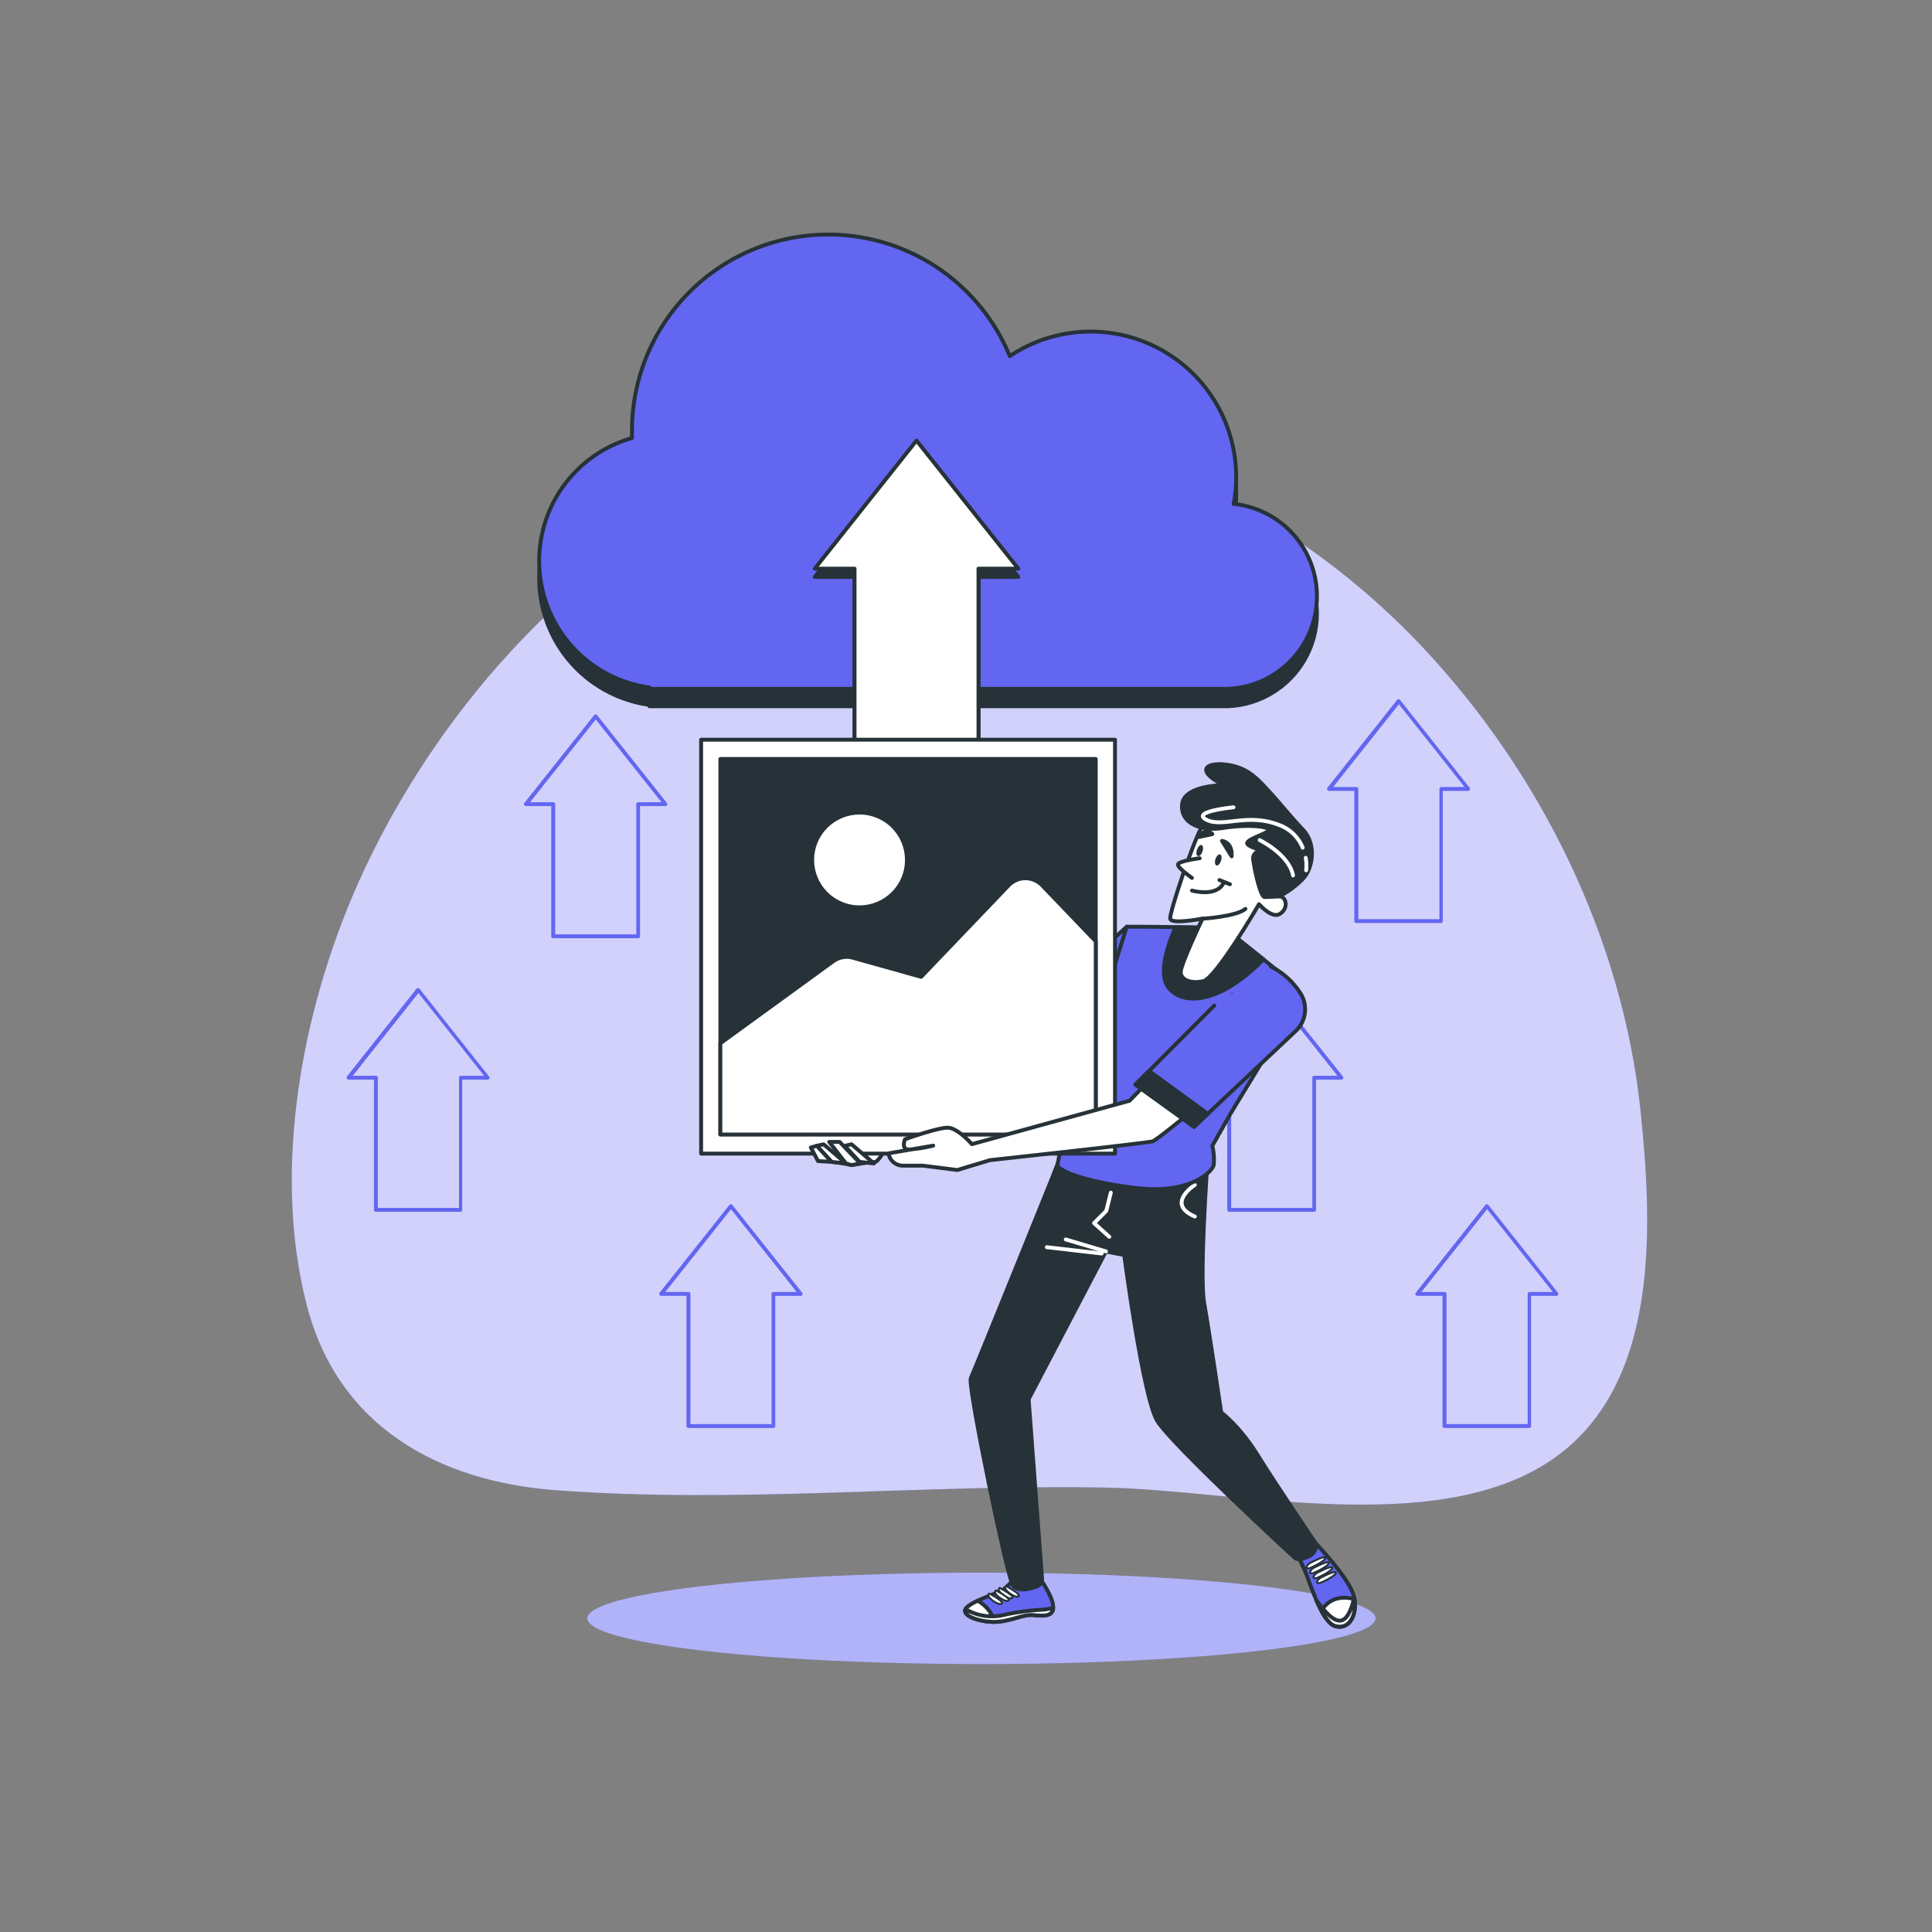<svg xmlns="http://www.w3.org/2000/svg" viewBox="0 0 500 500">
  <rect x="0" y="0" width="500" height="500" fill="#808080" stroke="none"/>
  <g id="freepik--background-simple--inject-77">
    <path
      d="M368.44,167.79C327.25,123.86,264.79,98,205.81,118.61c-49.06,17.12-89.63,59.53-111.69,106.79C78.6,258.66,70,301.75,79.45,338c8.2,31.44,34.4,45.42,64.36,47.66,47.38,3.55,94.93-1.59,142.34-.68,33.65.64,85,13.09,115-6.89,28.35-18.88,26.58-60,23.47-90.17C420,242.91,398.72,200.1,368.44,167.79Z"
      style="fill: #6366f1"
    ></path>
    <path
      d="M368.44,167.79C327.25,123.86,264.79,98,205.81,118.61c-49.06,17.12-89.63,59.53-111.69,106.79C78.6,258.66,70,301.75,79.45,338c8.2,31.44,34.4,45.42,64.36,47.66,47.38,3.55,94.93-1.59,142.34-.68,33.65.64,85,13.09,115-6.89,28.35-18.88,26.58-60,23.47-90.17C420,242.91,398.72,200.1,368.44,167.79Z"
      style="fill: #fff; opacity: 0.7"
    ></path>
  </g>
  <g id="freepik--Arrows--inject-77">
    <path
      d="M119.27,313.61h-22a.5.5,0,0,1-.5-.5v-33.7H90.24a.49.49,0,0,1-.45-.28.51.51,0,0,1,0-.53l18-22.72a.51.51,0,0,1,.78,0l18,22.72a.5.5,0,0,1-.39.81h-6.56v33.7A.5.5,0,0,1,119.27,313.61Zm-21.48-1h21v-33.7a.5.5,0,0,1,.5-.5h6l-17-21.41-17,21.41h6a.5.5,0,0,1,.5.5Z"
      style="fill: #6366f1"
    ></path>
    <path
      d="M340.11,313.61h-22a.5.5,0,0,1-.5-.5v-33.7h-6.56a.5.5,0,0,1-.39-.81l18.05-22.72a.51.51,0,0,1,.78,0l18.05,22.72a.5.5,0,0,1-.39.81h-6.56v33.7A.5.5,0,0,1,340.11,313.61Zm-21.48-1h21v-33.7a.5.5,0,0,1,.5-.5h6l-17-21.41-17,21.41h6a.5.5,0,0,1,.5.5Z"
      style="fill: #6366f1"
    ></path>
    <path
      d="M395.83,369.56h-22a.5.5,0,0,1-.5-.5v-33.7H366.8a.5.5,0,0,1-.39-.81l18-22.71a.51.51,0,0,1,.78,0l18,22.71a.5.5,0,0,1-.39.81h-6.56v33.7A.5.5,0,0,1,395.83,369.56Zm-21.47-1h21v-33.7a.5.5,0,0,1,.5-.5h6l-17-21.41-17,21.41h6a.51.51,0,0,1,.5.5Z"
      style="fill: #6366f1"
    ></path>
    <path
      d="M373,238.88H351a.5.5,0,0,1-.5-.5v-33.7h-6.56a.49.49,0,0,1-.45-.29.51.51,0,0,1,.06-.53l18-22.71a.52.52,0,0,1,.79,0l18,22.71a.51.51,0,0,1-.39.82h-6.56v33.7A.5.5,0,0,1,373,238.88Zm-21.47-1h21v-33.7a.5.5,0,0,1,.5-.5h6l-17-21.42-17,21.42h6a.5.5,0,0,1,.5.5Z"
      style="fill: #6366f1"
    ></path>
    <path
      d="M165.16,242.81h-22a.5.5,0,0,1-.5-.5v-33.7h-6.55a.5.5,0,0,1-.4-.81l18.05-22.72a.51.51,0,0,1,.78,0l18.05,22.72a.5.5,0,0,1-.39.81h-6.56v33.7A.5.5,0,0,1,165.16,242.81Zm-21.48-1h21v-33.7a.5.5,0,0,1,.5-.5h6l-17-21.41-17,21.41h6a.5.5,0,0,1,.5.5Z"
      style="fill: #6366f1"
    ></path>
    <path
      d="M200.16,369.56h-22a.5.5,0,0,1-.5-.5v-33.7h-6.56a.5.5,0,0,1-.39-.81l18.05-22.71a.51.51,0,0,1,.78,0l18.05,22.71a.5.5,0,0,1-.4.81h-6.55v33.7A.5.5,0,0,1,200.16,369.56Zm-21.48-1h21v-33.7a.5.5,0,0,1,.5-.5h6l-17-21.41-17,21.41h6a.5.5,0,0,1,.5.5Z"
      style="fill: #6366f1"
    ></path>
  </g>
  <g id="freepik--Floor--inject-77">
    <ellipse
      cx="254"
      cy="418.83"
      rx="102"
      ry="11.83"
      style="fill: #6366f1"
    ></ellipse>
    <ellipse
      cx="254"
      cy="418.83"
      rx="102"
      ry="11.83"
      style="fill: #fff; opacity: 0.5"
    ></ellipse>
  </g>
  <g id="freepik--Cloud--inject-77">
    <path
      d="M319.27,134.91a37.65,37.65,0,0,0-57.94-38.24A50.8,50.8,0,0,0,163.55,116c0,.63,0,1.25,0,1.87a33.07,33.07,0,0,0,4.52,64.56v.35H317.65a24,24,0,0,0,1.62-47.86Z"
      style="
        fill: #263238;
        stroke: #263238;
        stroke-linecap: round;
        stroke-linejoin: round;
      "
    ></path>
    <path
      d="M319.27,130.41a37.65,37.65,0,0,0-57.94-38.24,50.8,50.8,0,0,0-97.78,19.32c0,.63,0,1.25,0,1.87a33.07,33.07,0,0,0,4.52,64.56v.35H317.65a24,24,0,0,0,1.62-47.86Z"
      style="
        fill: #6366f1;
        stroke: #263238;
        stroke-linecap: round;
        stroke-linejoin: round;
      "
    ></path>
  </g>
  <g id="freepik--Character--inject-77">
    <path
      d="M267.4,264.46l-6.29,3.3s-6.89,3-11.39,5.39-26.67,19.48-26.67,19.48l-4.49.3-2.7,1.8s-4.5.9-4.5,1.8.9,1.19,1.8,1.19a17.74,17.74,0,0,0,3.9-1.49s-3.05,4.46-1.85,4.46a46.7,46.7,0,0,1,5.17.83,58.66,58.66,0,0,1,6-.8c1.5,0,5.09-8.09,5.09-8.09s25.77-10.19,29.07-12.59,12.88-8.39,12.88-8.39Z"
      style="
        fill: #fff;
        stroke: #263238;
        stroke-linecap: round;
        stroke-linejoin: round;
      "
    ></path>
    <polygon
      points="291.59 239.84 263.5 265.36 271.6 274.95 287.18 268.96 292.57 240.19 291.59 239.84"
      style="
        fill: #6366f1;
        stroke: #263238;
        stroke-linecap: round;
        stroke-linejoin: round;
      "
    ></polygon>
    <polygon
      points="267.25 261.96 263.5 265.36 271.6 274.95 276.43 273.09 267.25 261.96"
      style="
        fill: #263238;
        stroke: #263238;
        stroke-linecap: round;
        stroke-linejoin: round;
      "
    ></polygon>
    <path
      d="M340.62,399.53s8.92,9.28,9.83,13.83-1.27,8.56-4.91,7.46-6.92-12.37-7.83-14.37-2-4.19-2-4.19S338.44,398.62,340.62,399.53Z"
      style="
        fill: #6366f1;
        stroke: #263238;
        stroke-linecap: round;
        stroke-linejoin: round;
      "
    ></path>
    <path
      d="M350.53,413.85c.66,4.34-1.49,8-5,7-1.27-.37-2.49-2-3.58-4C344.33,413,348.16,413.21,350.53,413.85Z"
      style="
        fill: #fff;
        stroke: #263238;
        stroke-linecap: round;
        stroke-linejoin: round;
      "
    ></path>
    <path
      d="M340.71,414.22c2,2.73,4.54,5.66,6.46,5.15s2.93-4.12,3.28-6c.9,4.54-1.28,8.52-4.91,7.43C343.76,420.29,342.08,417.34,340.71,414.22Z"
      style="
        fill: #fff;
        stroke: #263238;
        stroke-linecap: round;
        stroke-linejoin: round;
      "
    ></path>
    <path
      d="M338.8,404.63s4-2.19,4.19-1.46-3.82,2.73-4.37,2.73S337.71,405.72,338.8,404.63Z"
      style="
        fill: #fff;
        stroke: #263238;
        stroke-linecap: round;
        stroke-linejoin: round;
        stroke-width: 0.5px;
      "
    ></path>
    <path
      d="M339.71,405.9s4-2.18,4.19-1.45-3.82,2.73-4.37,2.73S338.62,407,339.71,405.9Z"
      style="
        fill: #fff;
        stroke: #263238;
        stroke-linecap: round;
        stroke-linejoin: round;
        stroke-width: 0.5px;
      "
    ></path>
    <path
      d="M340.62,407.18s4-2.19,4.19-1.46-3.82,2.73-4.37,2.73S339.53,408.27,340.62,407.18Z"
      style="
        fill: #fff;
        stroke: #263238;
        stroke-linecap: round;
        stroke-linejoin: round;
        stroke-width: 0.5px;
      "
    ></path>
    <path
      d="M341.53,408.45s4-2.18,4.19-1.46-3.82,2.73-4.37,2.73S340.44,409.54,341.53,408.45Z"
      style="
        fill: #fff;
        stroke: #263238;
        stroke-linecap: round;
        stroke-linejoin: round;
        stroke-width: 0.5px;
      "
    ></path>
    <path
      d="M268.75,407.88s3.48,4.85,3.79,7.6-2,2.82-4.94,2.51-6.45,1.86-10.59,1.75-8.93-1.92-6.63-3.89,8.3-3.59,9.6-4.72a22.53,22.53,0,0,0,2.18-2.19Z"
      style="
        fill: #6366f1;
        stroke: #263238;
        stroke-linecap: round;
        stroke-linejoin: round;
      "
    ></path>
    <path
      d="M250.38,415.85a11.87,11.87,0,0,1,2.64-1.57,8.8,8.8,0,0,1,4.34,5.46H257C252.86,419.63,248.08,417.82,250.38,415.85Z"
      style="
        fill: #fff;
        stroke: #263238;
        stroke-linecap: round;
        stroke-linejoin: round;
      "
    ></path>
    <path
      d="M260.36,410.49s4.27,2.23,3.19,2.67S259.23,411.1,260.36,410.49Z"
      style="
        fill: #fff;
        stroke: #263238;
        stroke-linecap: round;
        stroke-linejoin: round;
        stroke-width: 0.5px;
      "
    ></path>
    <path
      d="M258.7,410.94s4.27,2.23,3.19,2.67S257.57,411.55,258.7,410.94Z"
      style="
        fill: #fff;
        stroke: #263238;
        stroke-linecap: round;
        stroke-linejoin: round;
        stroke-width: 0.5px;
      "
    ></path>
    <path
      d="M257.74,411.6s4.27,2.23,3.19,2.67S256.61,412.21,257.74,411.6Z"
      style="
        fill: #fff;
        stroke: #263238;
        stroke-linecap: round;
        stroke-linejoin: round;
        stroke-width: 0.5px;
      "
    ></path>
    <path
      d="M256,412.4s4.27,2.23,3.19,2.67S254.85,413,256,412.4Z"
      style="
        fill: #fff;
        stroke: #263238;
        stroke-linecap: round;
        stroke-linejoin: round;
        stroke-width: 0.5px;
      "
    ></path>
    <path
      d="M249.9,416.46a13.36,13.36,0,0,0,9.93,1.47,61.29,61.29,0,0,1,9.52-1.32,11.86,11.86,0,0,0,3.21-.54c-.08,2.17-2.24,2.21-5,1.92-2.94-.32-6.45,1.86-10.59,1.75C253.29,419.64,249.09,418.18,249.9,416.46Z"
      style="
        fill: #fff;
        stroke: #263238;
        stroke-linecap: round;
        stroke-linejoin: round;
      "
    ></path>
    <path
      d="M312.48,301s-2.1,29.24-.83,36.33,4.4,28.2,4.4,28.2,4.74,3.46,9.47,11.1,15.1,22.93,15.1,22.93.37,2.73-2.91,3.64c0,0-1.64.73-2.55,0s-32-29.48-35.67-35.48-8.55-42.92-8.55-42.92l-4.73-.91-20,38.22,3.48,46.46s.27,1.6-2,2.25-4.1.88-5.46-.29-11.89-52.05-11-53.87,21.07-51.84,21.07-51.84l1.63-4.18s19.11,2.18,27.66.54S311.76,298.24,312.48,301Z"
      style="
        fill: #263238;
        stroke: #263238;
        stroke-linecap: round;
        stroke-linejoin: round;
      "
    ></path>
    <line
      x1="286.21"
      y1="323.86"
      x2="275.83"
      y2="320.77"
      style="
        fill: none;
        stroke: #fff;
        stroke-linecap: round;
        stroke-linejoin: round;
      "
    ></line>
    <line
      x1="285.11"
      y1="324.41"
      x2="270.92"
      y2="322.77"
      style="
        fill: none;
        stroke: #fff;
        stroke-linecap: round;
        stroke-linejoin: round;
      "
    ></line>
    <path
      d="M309.22,306.66s-7.68,4.9,0,8.17"
      style="
        fill: none;
        stroke: #fff;
        stroke-linecap: round;
        stroke-linejoin: round;
      "
    ></path>
    <polyline
      points="287.48 308.66 286.3 313.38 283.14 316.54 287.08 320.08"
      style="
        fill: none;
        stroke: #fff;
        stroke-linecap: round;
        stroke-linejoin: round;
      "
    ></polyline>
    <path
      d="M332.47,252.72c-7-5.68-15.69-12.54-15.69-12.54s-18.43-.42-25.19-.34l-9.5,30.32s-8.73,30.2-8.37,31.48,6.56,4.18,20.39,5.82,19.65-4.18,20-6a15.08,15.08,0,0,0-.36-4.92l4.73-8.37,15.65-25.74A7.49,7.49,0,0,0,332.47,252.72Z"
      style="
        fill: #6366f1;
        stroke: #263238;
        stroke-linecap: round;
        stroke-linejoin: round;
      "
    ></path>
    <path
      d="M327,248.29c-5.36-4.3-10.19-8.11-10.19-8.11s-6.12-.14-12.59-.24c-1.64,3.74-4.47,11.38-2.14,15.16C304.92,259.76,314.31,261.15,327,248.29Z"
      style="
        fill: #263238;
        stroke: #263238;
        stroke-linecap: round;
        stroke-linejoin: round;
      "
    ></path>
    <path
      d="M318.67,209s-5.27,1.46-7.46,4.73-8.55,22.39-8.37,24,8.37,0,8.37,0-5.64,11.83-5.64,13.83,2.55,3.1,5.82,2.37S325.83,234,325.83,234s3.31,3.84,5.4,2.52c2.4-1.51,1.64-4.55-.18-4.55s5.09-7.46,2.73-12.37S320.86,207.37,318.67,209Z"
      style="
        fill: #fff;
        stroke: #263238;
        stroke-linecap: round;
        stroke-linejoin: round;
      "
    ></path>
    <path
      d="M316.67,203.19s-10.19,0-10.74,4.91,4.74,7.1,10.56,6.19,11.1-.55,11.83.36-7.1,2.73-5.28,4a5.88,5.88,0,0,0,3.64,1.1s-2.55.72-2.37,2.54,1.77,9.86,3,9.86,3.7-.16,3.7-.16a23,23,0,0,0,6.19-4.55c2.73-2.91,3.45-9.1,0-12.73s-6.19-7.16-8.92-10.07-5.28-6-10.74-6.73S309.21,199.36,316.67,203.19Z"
      style="
        fill: #263238;
        stroke: #263238;
        stroke-linecap: round;
        stroke-linejoin: round;
      "
    ></path>
    <path
      d="M337.92,222a11.53,11.53,0,0,1,.11,3.23"
      style="
        fill: none;
        stroke: #fff;
        stroke-linecap: round;
        stroke-linejoin: round;
      "
    ></path>
    <path
      d="M319.22,208.93s-11.17,1.09-7,3.22,10.68-1.86,18.81,1.36a10.43,10.43,0,0,1,6.11,5.86"
      style="
        fill: none;
        stroke: #fff;
        stroke-linecap: round;
        stroke-linejoin: round;
      "
    ></path>
    <path
      d="M326,217.41s7.63,3.73,8.64,9.15"
      style="
        fill: none;
        stroke: #fff;
        stroke-linecap: round;
        stroke-linejoin: round;
      "
    ></path>
    <path
      d="M311.21,237.76s8.74-.54,11.1-2.54"
      style="
        fill: none;
        stroke: #263238;
        stroke-linecap: round;
        stroke-linejoin: round;
      "
    ></path>
    <path
      d="M308.48,230.48s6.37,1.82,8.19-2"
      style="
        fill: none;
        stroke: #263238;
        stroke-linecap: round;
        stroke-linejoin: round;
      "
    ></path>
    <line
      x1="315.58"
      y1="227.75"
      x2="318.31"
      y2="228.85"
      style="
        fill: none;
        stroke: #263238;
        stroke-linecap: round;
        stroke-linejoin: round;
      "
    ></line>
    <path
      d="M310.48,222.11s-5.64.73-5.64,1.64,3.64,3.46,3.64,3.46"
      style="
        fill: #fff;
        stroke: #263238;
        stroke-linecap: round;
        stroke-linejoin: round;
      "
    ></path>
    <path
      d="M311.2,220.36c-.26.79-.79,1.32-1.19,1.19s-.5-.87-.23-1.66.79-1.32,1.19-1.19S311.47,219.58,311.2,220.36Z"
      style="fill: #263238"
    ></path>
    <path
      d="M316,222.79c-.27.79-.8,1.32-1.19,1.19s-.5-.88-.24-1.66.8-1.32,1.19-1.19S316.25,222,316,222.79Z"
      style="fill: #263238"
    ></path>
    <path
      d="M316.25,217.62s2.76.25,2.5,4Z"
      style="
        fill: #263238;
        stroke: #263238;
        stroke-linecap: round;
        stroke-linejoin: round;
      "
    ></path>
    <path
      d="M313.75,215.87s-1.51-2-3.51.75Z"
      style="
        fill: #263238;
        stroke: #263238;
        stroke-linecap: round;
        stroke-linejoin: round;
      "
    ></path>
    <polygon
      points="263.53 149.31 237.19 116.16 210.86 149.31 221.16 149.31 221.16 199.22 253.23 199.22 253.23 149.31 263.53 149.31"
      style="
        fill: #263238;
        stroke: #263238;
        stroke-linecap: round;
        stroke-linejoin: round;
      "
    ></polygon>
    <polygon
      points="263.53 147.16 237.19 114.01 210.86 147.16 221.16 147.16 221.16 197.07 253.23 197.07 253.23 147.16 263.53 147.16"
      style="
        fill: #fff;
        stroke: #263238;
        stroke-linecap: round;
        stroke-linejoin: round;
      "
    ></polygon>
    <rect
      x="181.45"
      y="191.44"
      width="107.11"
      height="107.11"
      style="
        fill: #fff;
        stroke: #263238;
        stroke-linecap: round;
        stroke-linejoin: round;
      "
    ></rect>
    <rect
      x="186.43"
      y="196.42"
      width="97.15"
      height="97.15"
      style="
        fill: #263238;
        stroke: #263238;
        stroke-linecap: round;
        stroke-linejoin: round;
      "
    ></rect>
    <path
      d="M261.05,229.13l-22.66,23.68-17.64-4.94a6,6,0,0,0-5.13.92L186.43,270v23.61h97.15v-50l-13.9-14.49A6,6,0,0,0,261.05,229.13Z"
      style="
        fill: #fff;
        stroke: #263238;
        stroke-linecap: round;
        stroke-linejoin: round;
      "
    ></path>
    <circle
      cx="222.46"
      cy="222.57"
      r="12.26"
      transform="translate(-67.93 343.82) rotate(-67.68)"
      style="
        fill: #fff;
        stroke: #263238;
        stroke-linecap: round;
        stroke-linejoin: round;
      "
    ></circle>
    <path
      d="M319.09,257.35l-26.77,27.52-40.8,11.24s-3.64-4.23-6.26-4.26-11.06,3-11.06,3-1.07,2.62,1,2.64a36.81,36.81,0,0,0,6.31-1l-11.57,2h0a3.77,3.77,0,0,0,3.69,3.18l5.21,0,8.91,1.13,8.43-2.55s39.94-4.35,42.05-4.86,36-29.6,36-29.6,3.83-3.37,2.37-7.28-8.93-6.68-8.93-6.68"
      style="
        fill: #fff;
        stroke: #263238;
        stroke-linecap: round;
        stroke-linejoin: round;
      "
    ></path>
    <path
      d="M314.26,260.22l-20.41,20.47L309,291.62l26.32-24.79a7.71,7.71,0,0,0,1.35-9.58l-.09-.14a19.42,19.42,0,0,0-7.72-7"
      style="
        fill: #6366f1;
        stroke: #263238;
        stroke-linecap: round;
        stroke-linejoin: round;
      "
    ></path>
    <polygon
      points="309.04 291.62 312.6 288.26 297.37 277.16 293.85 280.69 309.04 291.62"
      style="
        fill: #263238;
        stroke: #263238;
        stroke-linecap: round;
        stroke-linejoin: round;
      "
    ></polygon>
    <polygon
      points="211.36 296.53 215.21 300.69 218.94 301.1 213.15 296.14 211.36 296.53"
      style="
        fill: #fff;
        stroke: #263238;
        stroke-linecap: round;
        stroke-linejoin: round;
      "
    ></polygon>
    <polygon
      points="218.6 296.53 222.45 300.69 226.17 301.1 220.38 296.14 218.6 296.53"
      style="
        fill: #fff;
        stroke: #263238;
        stroke-linecap: round;
        stroke-linejoin: round;
      "
    ></polygon>
    <polygon
      points="218.94 301.1 214.59 295.52 217.28 295.52 222.66 301.1 220.38 301.52 218.94 301.1"
      style="
        fill: #fff;
        stroke: #263238;
        stroke-linecap: round;
        stroke-linejoin: round;
      "
    ></polygon>
    <polygon
      points="209.84 296.97 211.7 300.48 215.21 300.69 211.36 296.53 209.84 296.97"
      style="
        fill: #fff;
        stroke: #263238;
        stroke-linecap: round;
        stroke-linejoin: round;
      "
    ></polygon>
  </g>
</svg>
